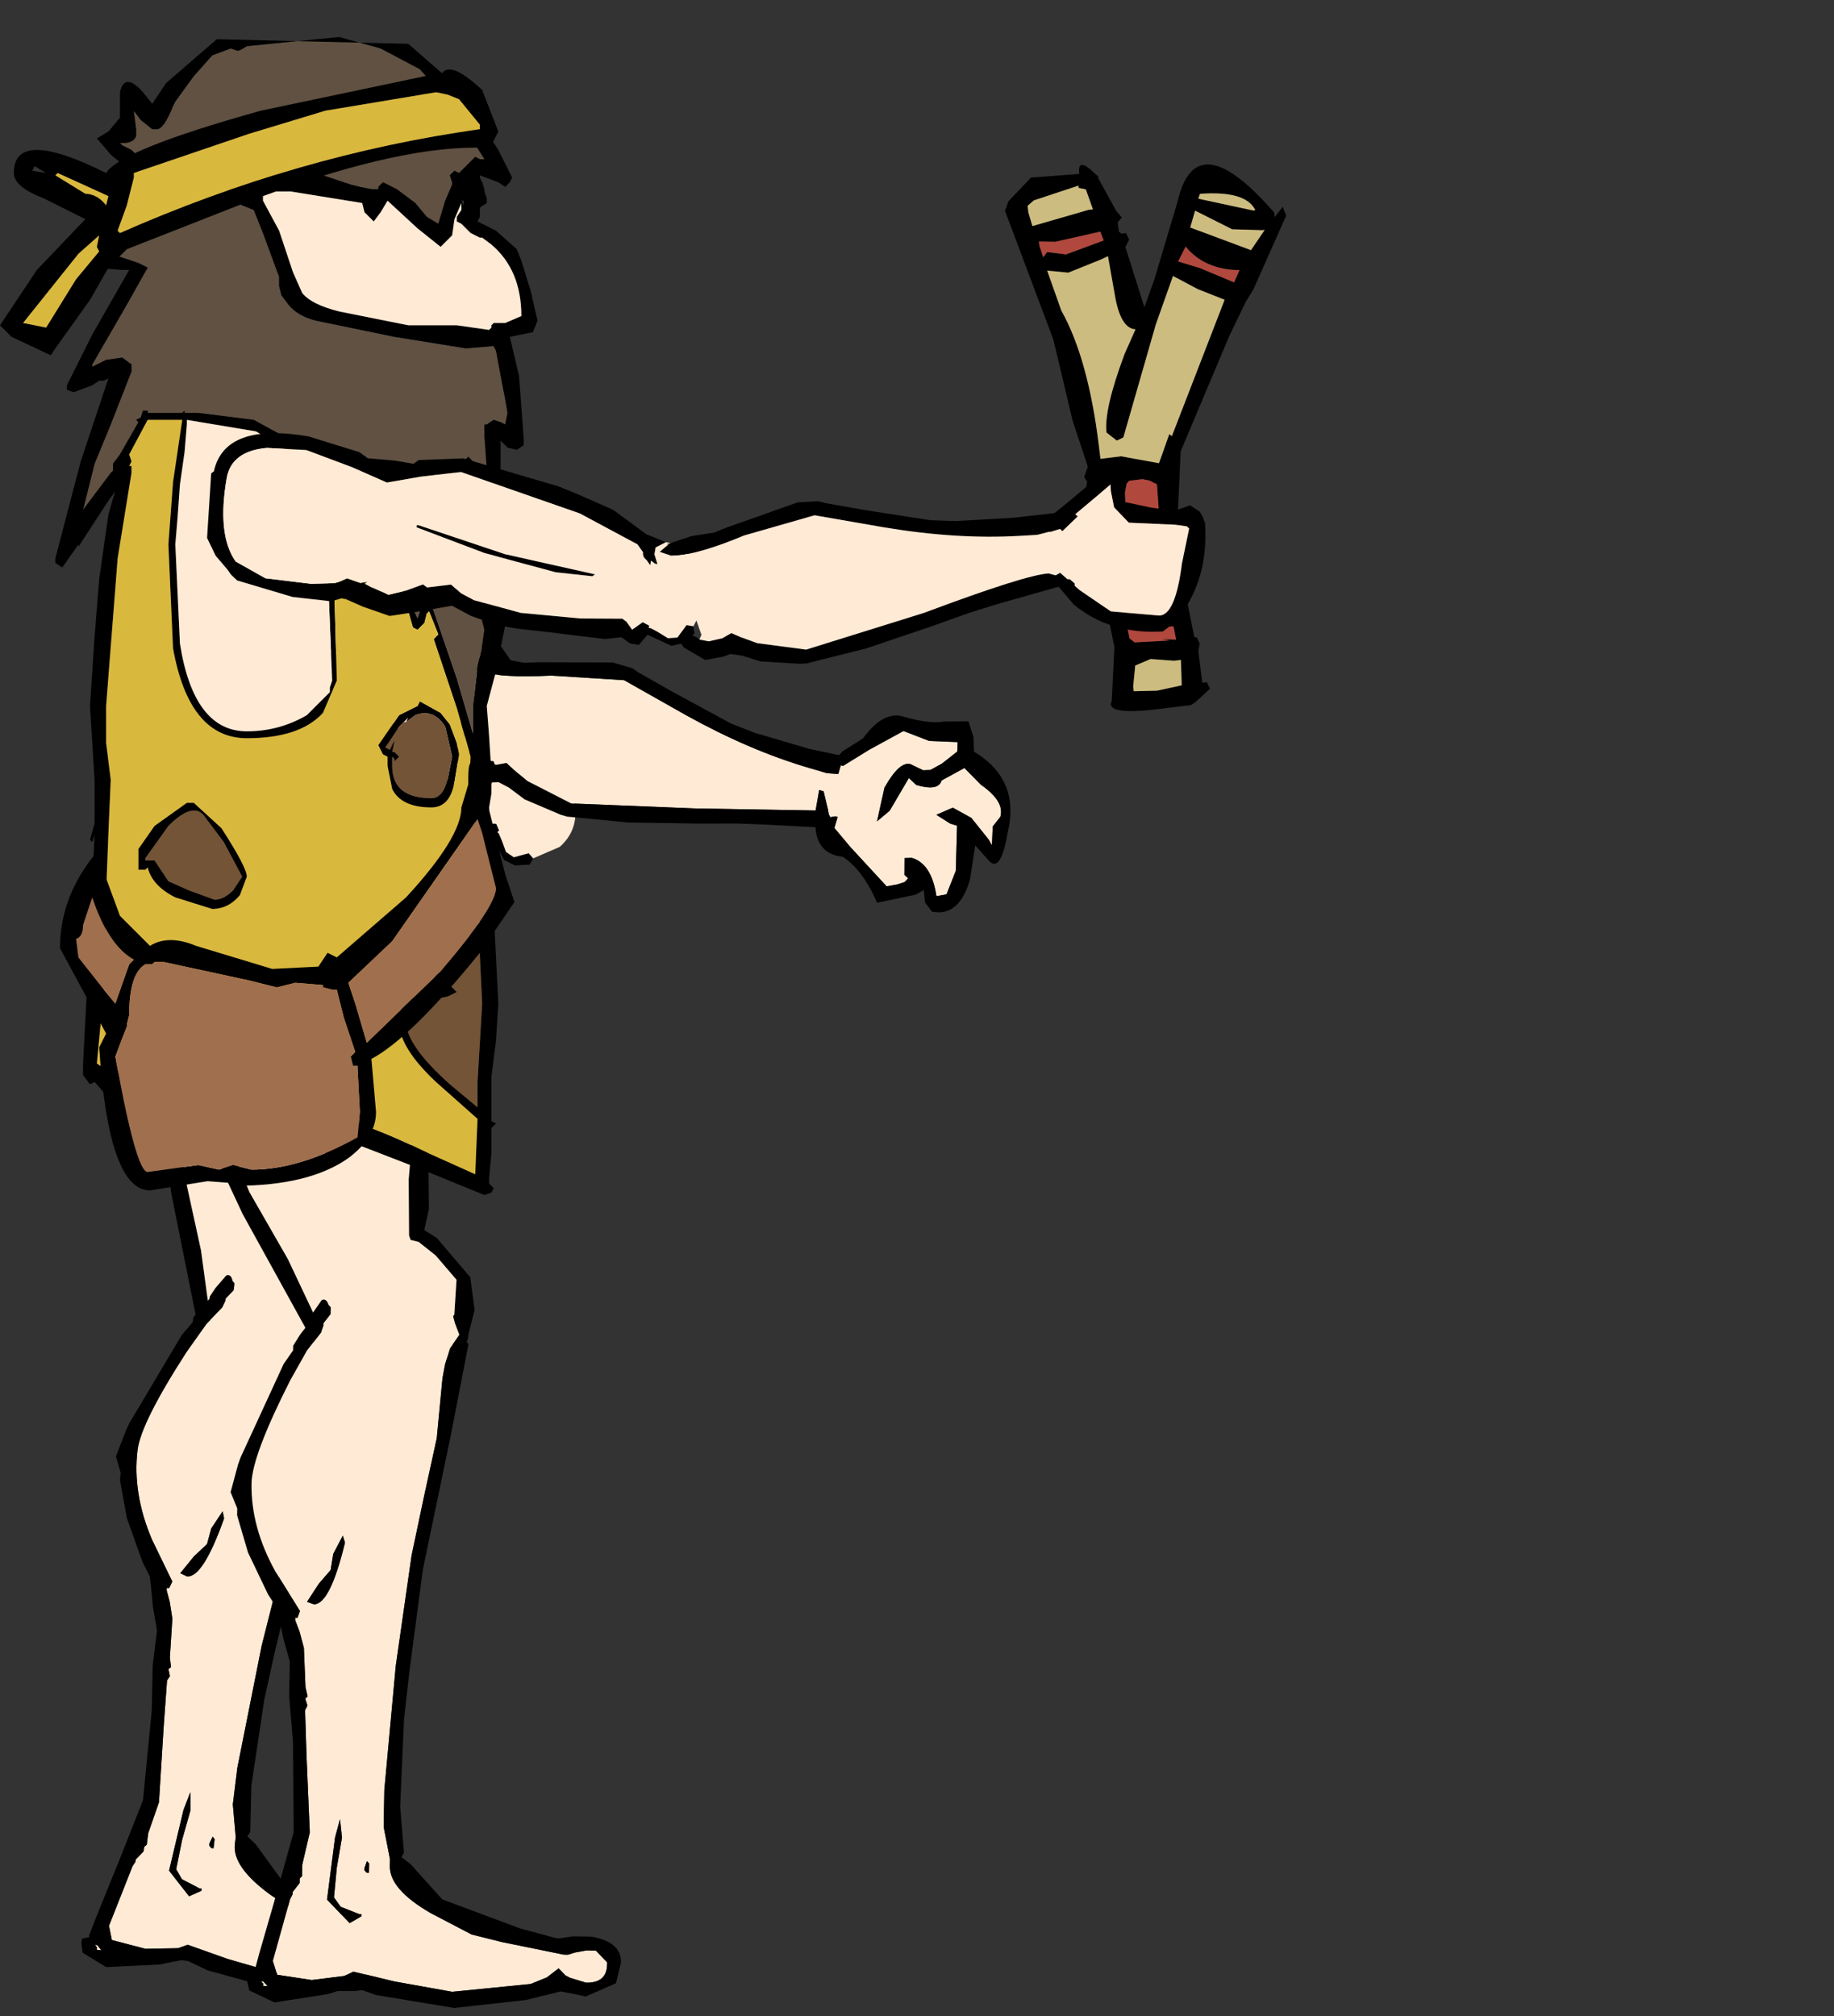 <?xml version="1.0" encoding="UTF-8" standalone="no"?>
<svg xmlns:xlink="http://www.w3.org/1999/xlink" height="43.7px" width="39.75px" xmlns="http://www.w3.org/2000/svg">
  <rect width="100%" height="100%" fill="#333333" stroke="none"/>
  <g transform="matrix(1.0, 0.0, 0.0, 1.0, 7.0, 43.1)">
    <use height="11.1" transform="matrix(0.74, -0.662, 0.662, 0.74, -3.325, -31.967)" width="3.65" xlink:href="#sprite0"/>
    <use height="12.35" transform="matrix(0.28, -0.955, 0.955, 0.28, 2.384, -26.254)" width="4.45" xlink:href="#sprite1"/>
    <use height="11.1" transform="matrix(0.998, -0.035, 0.035, 0.998, -4.007, -23.546)" width="5.7" xlink:href="#sprite2"/>
    <use height="15.8" transform="matrix(0.989, 0.122, -0.122, 0.989, -3.914, -16.183)" width="8.65" xlink:href="#sprite3"/>
    <use height="11.1" transform="matrix(0.94, -0.334, 0.334, 0.94, -4.331, -22.589)" width="5.7" xlink:href="#sprite2"/>
    <use height="15.8" transform="matrix(0.999, 0.018, -0.018, 0.999, -1.917, -15.456)" width="8.65" xlink:href="#sprite3"/>
    <use height="25.6" transform="matrix(1.0, 0.0, 0.0, 1.0, -7.0, -42.8)" width="11.65" xlink:href="#sprite4"/>
    <use height="11.95" transform="matrix(0.99, -0.122, 0.122, 0.99, 14.685, -39.321)" width="6.05" xlink:href="#sprite5"/>
    <use height="11.1" transform="matrix(0.169, -0.982, 0.982, 0.169, -2.828, -30.485)" width="3.65" xlink:href="#sprite0"/>
    <use height="11.85" transform="matrix(-0.057, -0.997, 0.997, -0.057, 7.448, -28.548)" width="3.95" xlink:href="#sprite6"/>
  </g>
  <defs>
    <g id="sprite0" transform="matrix(1.0, 0.0, 0.0, 1.0, 1.8, 1.5)">
      <use height="11.1" transform="matrix(1.0, 0.0, 0.0, 1.0, -1.8, -1.5)" width="3.65" xlink:href="#shape0"/>
    </g>
    <g id="shape0" transform="matrix(1.0, 0.0, 0.0, 1.0, 1.8, 1.5)">
      <path d="M0.8 8.5 L0.65 8.3 0.5 8.3 0.3 8.4 0.3 8.35 0.35 8.25 0.25 8.25 0.35 8.15 Q0.4 8.05 0.5 8.05 L0.65 7.9 1.1 6.55 1.55 3.85 1.3 3.0 1.05 2.3 1.25 1.5 1.45 0.45 1.35 -0.4 Q1.15 -1.15 0.55 -1.15 -0.7 -1.15 -1.2 -0.65 L-1.45 0.05 -1.4 1.05 -1.3 1.55 -1.25 1.65 -1.15 1.8 -1.2 2.1 -1.15 2.25 -1.2 2.2 -1.25 2.35 -1.35 2.75 -1.2 3.1 -1.0 3.45 -1.05 3.55 -0.9 4.05 -1.05 4.3 -1.15 4.6 -1.25 5.65 -1.15 6.95 -1.0 7.85 -1.05 7.95 -1.2 8.1 -1.0 8.3 -1.05 8.45 -1.1 8.45 -1.1 8.5 -1.15 8.65 -1.25 8.9 -1.2 9.1 -1.0 9.2 -0.9 9.25 -0.9 9.4 -1.05 9.45 -1.3 9.25 -1.4 9.0 -1.25 8.45 -1.5 8.3 -1.5 8.1 -1.4 7.9 -1.5 7.55 -1.55 6.55 -1.55 6.5 -1.6 5.65 -1.6 5.2 -1.5 4.6 -1.35 4.15 -1.6 3.45 -1.8 2.85 -1.7 2.25 -1.6 1.85 -1.6 1.75 -1.7 1.55 -1.75 0.7 -1.6 -0.55 -1.5 -0.7 -1.4 -0.8 -1.15 -1.1 -0.8 -1.35 0.6 -1.5 0.65 -1.45 Q1.75 -1.4 1.75 0.45 L1.6 1.6 1.5 1.8 1.55 2.4 1.55 2.8 1.65 2.9 1.85 3.85 1.6 6.0 1.5 6.45 1.3 7.25 0.9 8.05 0.8 8.5 M0.2 3.1 L0.25 3.1 0.25 3.15 -0.05 5.1 -0.1 6.1 -0.15 7.1 -0.2 7.05 -0.25 6.25 -0.1 4.65 0.2 3.1" fill="#000000" fill-rule="evenodd" stroke="none"/>
      <path d="M-0.9 9.4 L-0.9 9.25 -1.0 9.2 -1.2 9.1 -1.25 8.9 -1.15 8.65 -1.1 8.5 -1.1 8.45 -1.05 8.45 -1.0 8.3 -1.2 8.1 -1.05 7.95 -1.0 7.85 -1.15 6.95 -1.25 5.65 -1.15 4.6 -1.05 4.3 -0.9 4.05 -1.05 3.55 -1.0 3.45 -1.2 3.1 -1.35 2.75 -1.25 2.35 -1.2 2.2 -1.15 2.25 -1.2 2.1 -1.15 1.8 -1.25 1.65 -1.3 1.55 -1.4 1.05 -1.45 0.05 -1.2 -0.65 Q-0.7 -1.15 0.55 -1.15 1.15 -1.15 1.35 -0.4 L1.45 0.45 1.25 1.5 1.05 2.3 1.3 3.0 1.55 3.85 1.1 6.55 0.65 7.9 0.5 8.05 Q0.4 8.05 0.35 8.15 L0.25 8.25 0.35 8.25 0.3 8.35 0.3 8.4 0.5 8.3 0.65 8.3 0.8 8.5 0.8 8.6 0.75 8.6 0.7 8.85 Q0.4 9.6 -0.3 9.6 L-0.9 9.4 M0.2 3.1 L-0.1 4.65 -0.25 6.25 -0.2 7.05 -0.15 7.1 -0.1 6.1 -0.05 5.1 0.25 3.15 0.25 3.1 0.2 3.1" fill="#ffead5" fill-rule="evenodd" stroke="none"/>
    </g>
    <g id="sprite1" transform="matrix(1.0, 0.0, 0.0, 1.0, 1.65, 1.0)">
      <use height="12.35" transform="matrix(1.0, 0.0, 0.0, 1.0, -1.65, -1.0)" width="4.45" xlink:href="#shape1"/>
    </g>
    <g id="shape1" transform="matrix(1.0, 0.0, 0.0, 1.0, 1.65, 1.0)">
      <path d="M0.85 -0.75 L0.85 -0.65 Q0.85 -0.15 1.2 0.85 L1.55 2.4 1.2 3.9 Q0.85 5.45 0.85 6.8 L0.85 7.2 0.9 7.45 1.1 7.45 1.1 7.5 1.6 7.95 2.2 8.55 2.15 9.15 2.3 9.75 2.1 9.8 1.75 9.55 1.55 9.35 1.5 9.2 1.55 8.9 Q1.55 8.65 0.9 8.5 L0.15 8.55 0.45 8.75 1.25 8.95 1.15 9.15 Q1.15 9.65 1.4 9.65 L1.8 10.05 1.55 10.5 Q1.35 11.1 1.0 11.1 L0.75 11.0 0.35 11.1 0.45 11.0 0.8 10.5 0.9 10.05 0.65 9.75 0.55 10.1 0.55 10.25 -0.4 10.5 -0.95 10.45 -1.05 10.25 Q-0.4 9.95 -0.4 9.5 L-0.45 9.35 -0.8 9.45 -0.85 9.55 -0.95 9.5 -1.05 9.35 -1.15 9.15 -0.55 8.15 -0.25 7.7 0.0 7.7 0.0 7.65 -0.05 7.55 0.0 7.5 0.1 7.45 0.45 7.25 0.45 7.15 0.0 7.2 -0.7 4.65 -1.35 2.05 -1.15 1.0 -1.0 0.65 -0.95 0.55 -0.9 0.45 -1.0 0.25 -1.05 -0.05 -1.0 -0.25 -0.9 -0.2 0.15 -0.5 0.7 -0.7 0.85 -0.75" fill="#ffead5" fill-rule="evenodd" stroke="none"/>
      <path d="M0.85 -0.75 L0.95 -1.0 1.1 -0.8 1.1 -0.85 1.25 -0.3 1.3 0.2 1.4 0.5 1.85 2.05 1.85 2.5 1.8 2.65 1.6 3.5 1.3 4.9 1.25 5.45 1.25 6.7 1.3 7.35 1.4 7.4 1.8 7.75 Q2.5 8.0 2.5 8.45 2.5 9.05 2.65 9.35 L2.8 9.85 2.5 10.05 2.2 10.15 Q1.9 11.3 0.7 11.35 -0.15 11.45 0.0 11.15 L0.25 10.75 -0.5 10.85 Q-1.35 10.85 -1.4 10.25 L-1.25 10.05 -1.0 9.95 -1.15 9.8 -1.55 9.05 Q-0.95 8.55 -0.8 8.05 -0.9 7.5 -0.35 7.3 L-0.6 6.25 -0.75 5.65 -1.0 4.8 -1.4 3.35 -1.6 2.3 -1.65 2.05 -1.65 1.9 -1.55 1.05 -1.4 0.65 -1.35 0.4 -1.4 0.25 -1.45 -0.15 -1.15 -0.6 Q-0.85 -0.8 -0.85 -0.5 L-0.95 -0.3 -1.0 -0.25 -1.05 -0.05 -1.0 0.25 -0.9 0.45 -0.95 0.55 -1.0 0.65 -1.15 1.0 -1.35 2.05 -0.7 4.65 0.0 7.2 0.45 7.15 0.45 7.25 0.1 7.45 0.0 7.5 -0.05 7.55 0.0 7.65 0.0 7.7 -0.25 7.7 -0.55 8.15 -1.15 9.15 -1.05 9.35 -0.95 9.5 -0.85 9.55 -0.8 9.45 -0.45 9.35 -0.4 9.5 Q-0.4 9.95 -1.05 10.25 L-0.95 10.45 -0.4 10.5 0.55 10.25 0.55 10.1 0.65 9.75 0.9 10.05 0.8 10.5 0.45 11.0 0.35 11.1 0.75 11.0 1.0 11.1 Q1.35 11.1 1.55 10.5 L1.8 10.05 1.4 9.65 Q1.15 9.65 1.15 9.15 L1.25 8.95 0.45 8.75 0.15 8.55 0.9 8.5 Q1.55 8.65 1.55 8.9 L1.5 9.2 1.55 9.35 1.75 9.55 2.1 9.8 2.3 9.75 2.15 9.15 2.2 8.55 1.6 7.95 1.1 7.5 1.1 7.45 0.9 7.45 0.85 7.2 0.85 6.8 Q0.85 5.45 1.2 3.9 L1.55 2.4 1.2 0.85 Q0.85 -0.15 0.85 -0.65 L0.85 -0.75" fill="#000000" fill-rule="evenodd" stroke="none"/>
    </g>
    <g id="sprite2" transform="matrix(1.0, 0.0, 0.0, 1.0, 2.85, 1.8)">
      <use height="11.1" transform="matrix(1.0, 0.0, 0.0, 1.0, -2.85, -1.8)" width="5.7" xlink:href="#shape2"/>
    </g>
    <g id="shape2" transform="matrix(1.0, 0.0, 0.0, 1.0, 2.85, 1.8)">
      <path d="M0.85 -1.55 L-0.05 -1.65 0.85 -1.5 0.95 -1.5 0.85 -1.55 M-1.6 8.3 L-1.65 8.35 -1.75 8.25 -1.75 8.15 -1.85 7.95 -1.8 7.9 -2.35 4.55 -2.6 1.95 -2.75 1.25 -2.75 0.5 -2.8 -0.75 -2.8 -0.9 -2.8 -0.95 -2.85 -1.05 -2.5 -1.25 -1.9 -1.4 -1.4 -1.5 -0.1 -1.65 0.9 -1.8 0.95 -1.75 1.1 -1.55 1.6 -1.35 2.0 -1.1 2.45 -0.7 2.4 -0.65 2.4 -0.6 2.4 -0.5 2.45 -0.35 2.5 -0.2 2.55 -0.15 2.7 0.05 2.7 -0.15 2.8 -0.15 2.85 0.05 2.4 2.65 2.3 2.95 2.05 4.2 1.5 5.8 1.25 6.2 1.45 6.45 1.85 7.5 1.7 8.2 1.4 8.65 1.35 8.75 1.25 8.85 1.2 8.8 1.15 8.75 1.0 8.75 0.85 8.65 0.8 8.55 1.1 8.25 1.15 8.2 1.25 8.15 1.4 7.8 1.55 7.45 1.3 6.8 1.05 6.4 0.9 6.3 0.9 6.2 1.3 5.05 1.55 4.5 1.8 3.85 2.0 2.7 2.15 2.1 2.35 1.75 2.45 1.75 2.65 0.35 2.4 -0.1 2.2 -0.55 2.0 -0.85 1.7 -1.1 1.4 -1.25 1.25 -1.35 1.15 -1.4 1.0 -1.45 -0.2 -1.5 -1.2 -1.3 -1.85 -1.1 -2.1 -1.0 -2.4 -0.85 -2.45 -0.9 -2.55 -0.9 -2.65 -0.8 -2.6 -0.7 -2.65 -0.6 -2.7 -0.5 -2.55 0.85 -2.5 0.85 Q-2.35 0.85 -2.35 1.35 L-2.2 2.25 -2.1 3.2 -2.05 4.15 -1.75 5.8 -1.55 7.8 -1.6 7.95 -1.65 7.95 -1.6 8.3" fill="#000000" fill-rule="evenodd" stroke="none"/>
      <path d="M1.2 8.8 L1.1 8.85 0.15 9.25 Q-0.75 9.4 -1.3 8.8 L-1.6 8.4 -1.6 8.3 -1.65 7.95 -1.6 7.95 -1.55 7.8 -1.75 5.8 -2.05 4.15 -2.1 3.2 -2.2 2.25 -2.35 1.35 Q-2.35 0.85 -2.5 0.85 L-2.55 0.85 -2.7 -0.5 -2.65 -0.6 -2.6 -0.7 -2.65 -0.8 -2.55 -0.9 -2.45 -0.9 -2.4 -0.85 -2.1 -1.0 -1.85 -1.1 -1.2 -1.3 -0.2 -1.5 1.0 -1.45 1.15 -1.4 1.25 -1.35 1.4 -1.25 1.7 -1.1 2.0 -0.85 2.2 -0.55 2.4 -0.1 2.65 0.35 2.45 1.75 2.35 1.75 2.15 2.1 2.0 2.7 1.8 3.85 1.55 4.5 1.3 5.05 0.9 6.2 0.9 6.3 1.05 6.4 1.3 6.8 1.55 7.45 1.4 7.8 1.25 8.15 1.15 8.2 1.1 8.25 0.8 8.55 0.85 8.65 1.0 8.75 1.15 8.75 1.2 8.8" fill="#ffead5" fill-rule="evenodd" stroke="none"/>
    </g>
    <g id="sprite3" transform="matrix(1.0, 0.0, 0.0, 1.0, 3.3, 1.65)">
      <use height="15.8" transform="matrix(1.0, 0.0, 0.0, 1.0, -3.3, -1.65)" width="8.65" xlink:href="#shape3"/>
    </g>
    <g id="shape3" transform="matrix(1.0, 0.0, 0.0, 1.0, 3.3, 1.65)">
      <path d="M-1.2 -1.0 L-1.05 -1.05 -0.6 -1.3 -0.05 -1.55 0.45 -1.65 1.4 -1.05 1.5 -0.7 1.6 -0.45 1.4 -0.15 1.3 0.2 1.25 0.5 1.15 1.8 0.9 3.05 0.65 4.35 0.35 6.75 0.15 9.45 0.15 10.25 0.3 10.95 0.3 11.1 Q0.3 11.6 1.2 12.1 L2.1 12.55 2.75 12.7 4.1 12.95 4.2 12.95 4.35 12.9 4.6 12.85 4.8 12.85 4.85 12.9 5.05 13.1 5.05 13.15 Q5.05 13.55 4.6 13.55 L4.25 13.45 4.15 13.4 4.0 13.25 3.75 13.45 3.4 13.6 1.7 13.8 0.45 13.6 -0.45 13.4 -0.65 13.5 -1.35 13.6 -2.1 13.5 -2.2 13.2 -1.85 11.85 -1.8 11.75 -1.8 11.7 -1.65 11.5 -1.65 11.4 -1.6 11.35 -1.6 11.1 -1.45 10.4 -1.55 8.75 -1.6 7.75 -1.55 7.65 -1.6 7.5 -1.55 7.45 -1.6 7.25 -1.65 6.4 -1.75 6.05 -1.85 5.8 -1.85 5.75 -1.8 5.75 -1.75 5.6 -2.3 4.75 Q-2.85 3.8 -2.85 2.85 -2.85 2.25 -2.05 0.6 L-1.7 -0.05 -1.4 -0.45 -1.35 -0.6 -1.35 -0.65 -1.2 -0.85 -1.2 -0.9 -1.2 -1.0 M-2.4 13.65 L-2.3 13.75 -2.4 13.75 -2.4 13.7 -2.45 13.65 -2.4 13.65 M-0.15 11.15 L-0.15 11.05 -0.2 11.0 -0.25 11.15 -0.25 11.2 -0.2 11.25 -0.15 11.25 -0.15 11.15 M-0.8 10.1 L-0.9 10.5 -0.95 10.95 -1.05 11.85 -0.55 12.35 -0.3 12.2 -0.3 12.15 -0.35 12.15 -0.75 12.0 -0.9 11.8 -0.85 11.15 -0.75 10.5 -0.8 10.1 M-0.8 4.1 L-0.85 3.95 -1.05 4.35 -1.1 4.7 -1.35 5.0 -1.6 5.4 -1.45 5.45 Q-1.1 5.45 -0.8 4.1" fill="#ffead5" fill-rule="evenodd" stroke="none"/>
      <path d="M1.6 -0.45 L1.6 -0.5 1.8 -0.25 1.45 1.75 0.9 4.65 0.65 6.85 0.55 7.9 0.5 9.8 0.6 10.8 0.55 10.9 0.75 11.05 1.45 11.8 3.15 12.4 3.95 12.6 4.0 12.6 4.3 12.55 4.45 12.55 4.7 12.55 Q5.35 12.65 5.35 13.1 L5.25 13.55 4.6 13.85 4.35 13.8 4.05 13.75 3.3 13.95 1.75 14.15 0.05 13.9 -0.4 13.75 -0.55 13.75 -1.0 13.9 -2.15 14.1 -2.7 13.85 -2.75 13.65 -2.75 13.55 -2.6 13.5 -2.6 13.45 -2.5 13.05 -2.15 11.75 -1.8 10.4 -1.85 8.45 -1.95 7.45 -1.95 7.4 -1.95 6.7 -2.1 6.2 -2.2 5.75 -2.25 5.55 -2.45 5.25 -2.9 4.35 -3.15 3.55 -3.15 3.4 -3.3 3.05 -3.15 2.45 -3.1 2.3 -2.2 0.25 -2.0 -0.05 -2.0 -0.15 -1.85 -0.4 -1.7 -0.6 -1.7 -0.65 -1.6 -0.85 -1.4 -1.15 Q-1.3 -1.2 -1.25 -1.05 L-1.2 -1.0 -1.2 -0.9 -1.2 -0.85 -1.35 -0.65 -1.35 -0.6 -1.4 -0.45 -1.7 -0.05 -2.05 0.6 Q-2.85 2.25 -2.85 2.85 -2.85 3.8 -2.3 4.75 L-1.75 5.6 -1.8 5.75 -1.85 5.75 -1.85 5.8 -1.75 6.05 -1.65 6.4 -1.6 7.25 -1.55 7.45 -1.6 7.5 -1.55 7.65 -1.6 7.75 -1.55 8.75 -1.45 10.4 -1.6 11.1 -1.6 11.35 -1.65 11.4 -1.65 11.5 -1.8 11.7 -1.8 11.75 -1.85 11.85 -2.2 13.2 -2.1 13.5 -1.35 13.6 -0.65 13.5 -0.45 13.4 0.45 13.6 1.7 13.8 3.4 13.6 3.75 13.45 4.0 13.25 4.15 13.4 4.25 13.45 4.6 13.55 Q5.05 13.55 5.05 13.15 L5.05 13.1 4.85 12.9 4.8 12.85 4.6 12.85 4.35 12.9 4.2 12.95 4.1 12.95 2.75 12.7 2.1 12.55 1.2 12.1 Q0.3 11.6 0.3 11.1 L0.3 10.95 0.15 10.25 0.15 9.45 0.35 6.75 0.65 4.35 0.9 3.05 1.15 1.8 1.25 0.5 1.3 0.2 1.4 -0.15 1.6 -0.45 M-0.8 4.1 Q-1.1 5.45 -1.45 5.45 L-1.6 5.4 -1.35 5.0 -1.1 4.7 -1.05 4.35 -0.85 3.95 -0.8 4.1 M-0.8 10.1 L-0.75 10.5 -0.85 11.15 -0.9 11.8 -0.75 12.0 -0.35 12.15 -0.3 12.15 -0.3 12.2 -0.55 12.35 -1.05 11.85 -0.95 10.95 -0.9 10.5 -0.8 10.1 M-0.15 11.15 L-0.15 11.25 -0.2 11.25 -0.25 11.2 -0.25 11.15 -0.2 11.0 -0.15 11.05 -0.15 11.15 M-2.4 13.65 L-2.45 13.65 -2.4 13.7 -2.4 13.75 -2.3 13.75 -2.4 13.65" fill="#000000" fill-rule="evenodd" stroke="none"/>
    </g>
    <g id="sprite4" transform="matrix(1.0, 0.0, 0.0, 1.0, 6.4, 12.8)">
      <use height="25.6" transform="matrix(1.0, 0.0, 0.0, 1.0, -6.4, -12.8)" width="11.65" xlink:href="#shape4"/>
    </g>
    <g id="shape4" transform="matrix(1.0, 0.0, 0.0, 1.0, 6.4, 12.8)">
      <path d="M3.1 -11.15 L3.25 -11.0 4.1 -9.65 4.0 -9.65 3.9 -9.7 3.55 -9.35 3.45 -9.4 3.4 -9.35 3.35 -9.3 3.4 -9.15 3.4 -9.1 3.25 -8.75 3.1 -8.25 2.85 -8.4 2.6 -8.7 2.2 -9.0 1.9 -9.15 1.8 -9.05 1.8 -9.0 1.65 -9.0 1.4 -9.05 1.2 -9.1 0.6 -9.3 -0.35 -9.3 Q-1.45 -9.4 -1.5 -8.95 L-1.6 -8.85 -1.6 -8.8 -1.55 -8.8 -1.4 -8.75 -1.35 -8.75 -1.15 -8.65 -0.9 -8.55 -0.7 -8.05 -0.35 -7.1 -0.35 -6.9 -0.3 -6.7 -0.15 -6.5 Q0.05 -6.25 0.45 -6.15 L2.15 -5.8 3.7 -5.55 4.3 -5.6 4.35 -5.5 4.5 -4.7 4.55 -4.45 4.6 -4.15 4.55 -3.9 4.45 -3.95 4.3 -4.0 4.15 -3.9 4.1 -3.9 4.1 -3.8 4.1 -3.65 4.15 -2.95 Q4.05 -2.95 4.05 -3.0 L3.95 -3.0 3.9 -3.0 3.85 -3.1 3.75 -3.2 3.7 -3.15 3.65 -3.1 3.55 -3.15 3.4 -3.1 3.35 -3.0 3.95 -2.25 4.15 -1.95 4.6 -1.05 4.45 -1.1 4.3 -0.9 4.4 -0.65 4.5 -0.35 4.4 -0.4 4.3 -0.45 4.15 -0.3 4.2 -0.05 4.0 0.0 4.0 0.15 4.05 0.35 4.1 0.55 4.05 0.9 3.95 1.35 3.9 1.8 3.85 2.2 3.85 2.8 3.5 1.6 2.85 -0.3 2.65 0.3 Q2.2 -0.65 2.1 -1.4 L1.95 -1.45 1.95 -1.4 1.9 -1.35 2.0 -0.9 2.0 -0.65 1.85 -0.25 1.45 -1.4 1.0 -2.1 Q0.65 -3.1 0.1 -3.45 L-0.9 -4.0 -2.1 -4.15 -2.4 -4.15 -2.4 -4.2 -2.45 -4.15 -3.2 -4.15 -3.2 -4.2 -3.3 -4.2 -3.35 -4.05 -3.45 -4.0 -3.4 -3.95 -3.8 -3.25 -3.95 -3.05 -3.95 -2.9 -4.0 -2.85 -4.15 -2.65 -4.6 -2.05 -4.35 -3.05 -4.0 -3.9 -3.55 -5.05 -3.55 -5.2 -3.75 -5.35 -4.1 -5.3 -4.4 -5.15 -4.4 -5.2 -3.65 -6.5 -3.2 -7.3 -3.4 -7.4 -4.15 -7.65 -4.0 -7.95 -3.9 -8.3 -3.9 -8.5 Q-3.75 -8.6 -3.55 -9.05 L-3.35 -9.55 -3.45 -9.75 -3.55 -9.85 -3.75 -9.95 -3.8 -10.0 -3.75 -10.0 Q-3.5 -10.0 -3.45 -10.15 L-3.45 -10.2 -3.45 -10.3 -3.5 -10.7 -3.35 -10.5 -3.1 -10.3 -3.0 -10.3 Q-2.85 -10.3 -2.65 -10.8 L-2.6 -10.9 -2.2 -11.45 -1.8 -11.9 -1.4 -12.05 -1.25 -12.0 Q-1.2 -12.0 -1.05 -12.1 L0.95 -12.3 1.85 -12.05 2.7 -11.6 3.1 -11.15" fill="#605142" fill-rule="evenodd" stroke="none"/>
      <path d="M3.1 -11.15 L2.7 -11.6 1.85 -12.05 0.95 -12.3 -1.05 -12.1 Q-1.2 -12.0 -1.25 -12.0 L-1.4 -12.05 -1.8 -11.9 -2.2 -11.45 -2.6 -10.9 -2.65 -10.8 Q-2.85 -10.3 -3.0 -10.3 L-3.1 -10.3 -3.35 -10.5 -3.5 -10.7 -3.45 -10.3 -3.45 -10.2 -3.45 -10.15 Q-3.5 -10.0 -3.75 -10.0 L-3.8 -10.0 -3.75 -9.95 -3.55 -9.85 -3.45 -9.75 -3.35 -9.55 -3.55 -9.05 Q-3.75 -8.6 -3.9 -8.5 L-3.9 -8.3 -4.0 -7.95 -4.15 -7.65 -3.4 -7.4 -3.2 -7.3 -3.65 -6.5 -4.4 -5.2 -4.4 -5.15 -4.1 -5.3 -3.75 -5.35 -3.55 -5.2 -3.55 -5.05 -4.0 -3.9 -4.35 -3.05 -4.6 -2.05 -4.15 -2.65 -4.0 -2.85 -3.95 -2.9 -3.95 -3.05 -3.8 -3.25 -3.4 -3.95 -3.45 -4.0 -3.35 -4.05 -3.3 -4.2 -3.2 -4.2 -3.2 -4.15 -2.45 -4.15 -2.4 -4.2 -2.4 -4.15 -2.1 -4.15 -0.9 -4.0 0.1 -3.45 Q0.65 -3.1 1.0 -2.1 L1.45 -1.4 1.85 -0.25 2.0 -0.65 2.0 -0.9 1.9 -1.35 1.95 -1.4 1.95 -1.45 2.1 -1.4 Q2.2 -0.65 2.65 0.3 L2.85 -0.3 3.5 1.6 3.85 2.8 3.85 2.2 3.9 1.8 3.95 1.35 4.05 0.9 4.1 0.55 4.05 0.35 4.0 0.15 4.0 0.0 4.2 -0.05 4.15 -0.3 4.3 -0.45 4.4 -0.4 4.5 -0.35 4.4 -0.65 4.3 -0.9 4.45 -1.1 4.6 -1.05 4.15 -1.95 3.95 -2.25 3.35 -3.0 3.4 -3.1 3.55 -3.15 3.65 -3.1 3.7 -3.15 3.75 -3.2 3.85 -3.1 3.9 -3.0 3.95 -3.0 4.05 -3.0 Q4.05 -2.95 4.15 -2.95 L4.1 -3.65 4.1 -3.8 4.1 -3.9 4.15 -3.9 4.3 -4.0 4.45 -3.95 4.55 -3.9 4.6 -4.15 4.55 -4.45 4.5 -4.7 4.35 -5.5 4.3 -5.6 3.7 -5.55 2.15 -5.8 0.45 -6.15 Q0.05 -6.25 -0.15 -6.5 L-0.3 -6.7 -0.35 -6.9 -0.35 -7.1 -0.7 -8.05 -0.9 -8.55 -1.15 -8.65 -1.35 -8.75 -1.4 -8.75 -1.55 -8.8 -1.6 -8.8 -1.6 -8.85 -1.5 -8.95 Q-1.45 -9.4 -0.35 -9.3 L0.6 -9.3 1.2 -9.1 1.4 -9.05 1.65 -9.0 1.8 -9.0 1.8 -9.05 1.9 -9.15 2.2 -9.0 2.6 -8.7 2.85 -8.4 3.1 -8.25 3.25 -8.75 3.4 -9.1 3.4 -9.15 3.35 -9.3 3.4 -9.35 3.45 -9.4 3.55 -9.35 3.9 -9.7 4.0 -9.65 4.1 -9.65 3.25 -11.0 3.1 -11.15 M4.4 -9.85 L4.7 -9.25 4.65 -9.15 4.55 -9.05 4.4 -9.15 4.0 -9.3 4.0 -9.25 4.05 -9.15 4.1 -9.0 4.1 -8.95 4.15 -8.8 4.15 -8.7 4.0 -8.6 4.0 -8.4 3.95 -8.3 4.35 -8.1 4.8 -7.7 4.9 -7.45 5.1 -6.8 5.25 -6.15 5.15 -5.9 4.65 -5.8 4.85 -4.95 4.95 -3.6 4.95 -3.45 4.8 -3.35 4.6 -3.4 4.45 -3.55 4.45 -2.95 4.25 -2.4 4.8 -1.55 5.2 -0.5 5.05 -0.3 4.9 -0.35 4.8 -0.45 4.85 -0.1 4.6 0.2 4.4 1.2 4.35 1.45 4.15 2.2 4.2 2.85 4.25 3.65 4.25 4.1 4.2 4.4 4.2 4.45 4.3 6.65 4.4 8.65 4.35 9.45 4.25 10.25 4.25 10.5 4.25 11.2 4.35 11.25 4.3 11.3 4.25 11.35 4.25 11.8 4.25 11.9 4.2 12.45 4.2 12.55 4.3 12.65 4.25 12.75 4.1 12.8 2.75 12.25 1.2 11.65 1.2 11.85 1.05 12.0 -1.05 11.4 -2.25 10.9 -2.55 10.95 -2.75 10.9 -2.8 10.85 -2.85 10.9 -3.0 10.95 -3.2 10.9 -3.35 10.85 -3.6 10.75 -3.75 10.65 -3.85 10.75 -3.95 10.8 -4.35 10.35 -4.45 10.4 -4.6 10.2 -4.6 9.95 -4.45 7.1 -4.45 7.0 -4.35 5.0 -4.4 5.15 -4.45 5.1 -4.35 4.75 -4.35 4.7 -4.35 4.55 -4.35 4.5 -4.35 3.8 -4.4 3.0 -4.45 2.2 -4.35 0.7 -4.25 -0.55 -4.15 -1.25 -4.05 -1.95 -3.95 -2.3 -3.9 -2.45 -4.05 -2.25 -4.7 -1.25 -4.7 -1.3 -5.05 -0.8 -5.2 -0.9 -5.2 -1.0 -4.65 -3.1 -4.05 -4.9 -4.15 -4.85 -4.25 -4.85 -4.4 -4.75 -4.8 -4.6 -4.95 -4.65 -4.95 -4.75 -4.4 -5.85 -3.6 -7.25 -3.75 -7.25 -4.4 -7.3 -4.45 -7.4 -4.5 -7.55 -4.35 -7.95 -4.2 -8.3 -4.25 -8.5 -4.3 -8.7 -4.3 -8.85 -3.95 -8.9 -3.7 -9.5 -4.0 -9.75 -4.3 -10.1 -4.05 -10.25 -3.8 -10.55 -3.8 -11.1 Q-3.7 -11.55 -3.3 -11.1 L-3.1 -10.85 -2.8 -11.3 -1.7 -12.25 2.45 -12.15 3.25 -11.45 3.85 -10.7 4.4 -9.85 M1.7 -8.3 L1.5 -8.5 1.45 -8.7 -0.1 -8.95 -0.8 -8.95 -0.75 -8.9 -0.7 -8.85 -0.7 -8.75 -0.35 -8.1 -0.05 -7.2 0.15 -6.75 Q0.35 -6.5 0.95 -6.35 L2.45 -6.05 2.65 -6.05 3.5 -6.05 4.2 -5.95 4.25 -6.0 4.25 -6.05 4.3 -6.1 4.4 -6.1 4.55 -6.1 4.9 -6.25 Q4.9 -7.25 4.25 -7.8 L4.05 -7.95 4.0 -7.95 3.8 -8.05 3.65 -8.2 3.6 -8.25 3.5 -8.3 3.5 -8.4 3.6 -8.55 3.6 -8.6 3.6 -8.7 3.45 -8.35 3.4 -8.0 3.15 -7.75 2.65 -8.15 2.0 -8.75 1.85 -8.5 1.7 -8.3 M3.6 -8.75 L3.65 -8.65 3.65 -8.75 3.6 -8.75 M0.65 -2.05 L0.65 -2.25 0.45 -2.85 0.15 -3.15 -0.35 -3.45 -0.85 -3.75 -2.35 -4.0 -2.35 -3.9 -2.4 -3.3 -2.5 -2.6 -2.55 -1.9 -2.6 -1.3 -2.5 0.85 Q-2.2 2.75 -1.05 2.75 -0.35 2.75 0.25 2.4 L0.75 1.9 0.75 1.8 0.8 1.65 0.65 -2.05 M1.05 -1.75 L1.05 -1.45 1.05 -1.35 1.0 -1.35 0.8 -1.85 0.85 -0.15 0.9 1.65 0.6 2.35 Q0.1 2.9 -1.05 2.9 -2.3 2.9 -2.65 0.95 L-2.75 -1.3 -2.65 -2.65 -2.45 -4.0 -3.2 -4.0 -3.6 -3.25 -3.55 -3.1 -3.6 -3.0 -3.55 -3.0 -3.55 -2.85 -3.85 -1.0 -4.1 2.2 -4.1 3.0 -4.0 3.8 -4.05 4.95 -4.1 6.25 -4.15 8.35 -4.3 9.95 -4.15 10.05 -3.9 10.15 -3.85 10.15 Q-3.7 10.15 -3.6 10.3 L-3.55 10.35 -3.35 10.4 -3.25 10.35 -3.05 10.45 -2.95 10.55 -2.9 10.5 -2.8 10.45 -2.6 10.55 -2.4 10.6 Q-2.35 10.45 -2.05 10.6 L-1.35 11.0 -0.35 11.25 0.85 11.55 0.85 11.35 1.05 11.2 Q1.45 11.2 2.9 11.9 L3.9 12.35 3.95 11.15 3.05 10.35 Q2.25 9.6 2.25 9.05 L2.3 9.0 2.35 8.9 2.3 8.8 2.25 8.65 2.75 8.45 3.35 8.3 2.95 8.0 2.7 7.75 Q2.7 7.4 3.0 7.1 3.4 6.75 4.0 6.95 L3.95 6.25 3.95 5.2 3.9 4.7 3.85 4.45 3.75 4.4 3.75 4.3 3.8 3.3 3.5 2.25 3.0 0.75 3.1 0.65 3.0 0.4 2.9 0.15 2.85 0.2 2.8 0.4 2.65 0.55 2.55 0.5 2.35 -0.2 2.1 -0.85 2.05 -0.4 1.8 0.1 1.45 -1.1 1.1 -1.65 1.05 -1.75 M3.35 2.6 L3.5 3.0 3.55 3.25 3.45 3.85 Q3.35 4.4 2.95 4.4 2.3 4.4 2.1 4.0 L2.0 3.5 2.0 3.3 1.9 3.25 1.8 3.05 2.25 2.4 2.65 2.2 2.7 2.1 3.15 2.35 3.35 2.6 M2.35 2.55 L2.25 2.65 2.15 2.8 1.95 3.1 2.05 3.15 2.15 2.95 2.1 3.2 2.15 3.2 2.25 3.3 2.2 3.35 2.15 3.4 2.15 3.35 2.1 3.3 2.1 3.5 Q2.1 4.2 2.95 4.2 3.2 4.2 3.3 3.8 L3.4 3.3 3.25 2.65 Q3.0 2.25 2.6 2.4 L2.4 2.55 2.45 2.45 2.35 2.55 M4.0 7.6 L4.0 7.2 3.35 7.1 3.2 7.05 Q3.05 7.05 2.85 7.75 L3.15 8.05 3.5 8.4 3.3 8.5 3.05 8.55 2.75 8.55 Q2.55 8.55 2.4 8.7 L2.45 8.95 2.45 9.0 2.4 9.05 Q2.4 9.55 3.35 10.4 L3.95 10.9 3.95 10.35 4.05 8.65 4.0 7.6 M-3.25 5.75 L-3.4 5.75 -3.4 5.3 -3.05 4.8 -2.35 4.3 -2.2 4.3 -1.6 4.85 Q-1.05 5.7 -1.05 5.9 L-1.2 6.3 Q-1.45 6.6 -1.8 6.6 L-2.6 6.35 Q-3.1 6.1 -3.2 5.7 L-3.25 5.75 M-3.25 5.55 L-3.05 5.55 -2.75 6.0 -2.3 6.2 -1.75 6.4 Q-1.55 6.4 -1.35 6.2 L-1.15 5.9 -1.55 5.15 -2.0 4.55 Q-2.25 4.3 -2.75 4.8 L-3.25 5.5 -3.25 5.55" fill="#000000" fill-rule="evenodd" stroke="none"/>
      <path d="M1.7 -8.3 L1.85 -8.5 2.0 -8.75 2.65 -8.15 3.15 -7.75 3.4 -8.0 3.45 -8.35 3.6 -8.7 3.6 -8.6 3.6 -8.55 3.5 -8.4 3.5 -8.3 3.6 -8.25 3.65 -8.2 3.8 -8.05 4.0 -7.95 4.05 -7.95 4.25 -7.8 Q4.9 -7.25 4.9 -6.25 L4.55 -6.1 4.4 -6.1 4.3 -6.1 4.25 -6.05 4.25 -6.0 4.2 -5.95 3.5 -6.05 2.65 -6.05 2.45 -6.05 0.95 -6.35 Q0.35 -6.5 0.15 -6.75 L-0.05 -7.2 -0.35 -8.1 -0.7 -8.75 -0.7 -8.85 -0.75 -8.9 -0.8 -8.95 -0.1 -8.95 1.45 -8.7 1.5 -8.5 1.7 -8.3 M0.65 -2.05 L0.8 1.65 0.75 1.8 0.75 1.9 0.25 2.4 Q-0.35 2.75 -1.05 2.75 -2.2 2.75 -2.5 0.85 L-2.6 -1.3 -2.55 -1.9 -2.5 -2.6 -2.4 -3.3 -2.35 -3.9 -2.35 -4.0 -0.85 -3.75 -0.35 -3.45 0.15 -3.15 0.45 -2.85 0.65 -2.25 0.65 -2.05" fill="#ffead5" fill-rule="evenodd" stroke="none"/>
      <path d="M1.05 -1.75 L1.1 -1.65 1.45 -1.1 1.8 0.1 2.05 -0.4 2.1 -0.85 2.35 -0.2 2.55 0.5 2.65 0.55 2.8 0.4 2.85 0.2 2.9 0.15 3.0 0.4 3.1 0.65 3.0 0.75 3.5 2.25 3.8 3.3 3.75 4.3 3.75 4.4 3.85 4.45 3.9 4.7 3.95 5.2 3.95 6.25 4.0 6.95 Q3.4 6.75 3.0 7.1 2.7 7.4 2.7 7.75 L2.95 8.0 3.35 8.3 2.75 8.45 2.25 8.65 2.3 8.8 2.35 8.9 2.3 9.0 2.25 9.05 Q2.25 9.6 3.05 10.35 L3.95 11.15 3.9 12.35 2.9 11.9 Q1.45 11.2 1.05 11.2 L0.85 11.35 0.85 11.55 -0.35 11.25 -1.35 11.0 -2.05 10.6 Q-2.35 10.45 -2.4 10.6 L-2.6 10.55 -2.8 10.45 -2.9 10.5 -2.95 10.55 -3.05 10.45 -3.25 10.35 -3.35 10.4 -3.55 10.35 -3.6 10.3 Q-3.7 10.15 -3.85 10.15 L-3.9 10.15 -4.15 10.05 -4.3 9.95 -4.15 8.35 -4.1 6.25 -4.05 4.95 -4.0 3.8 -4.1 3.0 -4.1 2.2 -3.85 -1.0 -3.55 -2.85 -3.55 -3.0 -3.6 -3.0 -3.55 -3.1 -3.6 -3.25 -3.2 -4.0 -2.45 -4.0 -2.65 -2.65 -2.75 -1.3 -2.65 0.95 Q-2.3 2.9 -1.05 2.9 0.1 2.9 0.6 2.35 L0.9 1.65 0.85 -0.15 0.8 -1.85 1.0 -1.35 1.05 -1.35 1.05 -1.45 1.05 -1.75 M3.35 2.6 L3.15 2.35 2.7 2.1 2.65 2.2 2.25 2.4 1.8 3.05 1.9 3.25 2.0 3.3 2.0 3.5 2.1 4.0 Q2.3 4.4 2.95 4.4 3.35 4.4 3.45 3.85 L3.55 3.25 3.5 3.0 3.35 2.6 M-3.25 5.75 L-3.2 5.7 Q-3.1 6.1 -2.6 6.35 L-1.8 6.6 Q-1.45 6.6 -1.2 6.3 L-1.05 5.9 Q-1.05 5.7 -1.6 4.85 L-2.2 4.3 -2.35 4.3 -3.05 4.8 -3.4 5.3 -3.4 5.75 -3.25 5.75" fill="#d9b83e" fill-rule="evenodd" stroke="none"/>
      <path d="M2.4 2.55 L2.6 2.4 Q3.0 2.25 3.25 2.65 L3.4 3.3 3.3 3.8 Q3.2 4.2 2.95 4.2 2.1 4.2 2.1 3.5 L2.1 3.3 2.15 3.35 2.15 3.4 2.2 3.35 2.25 3.3 2.15 3.2 2.1 3.2 2.15 2.95 2.05 3.15 1.95 3.1 2.15 2.8 2.25 2.65 2.35 2.55 2.4 2.55 M4.0 7.6 L4.05 8.65 3.95 10.35 3.95 10.9 3.35 10.4 Q2.4 9.55 2.4 9.05 L2.45 9.0 2.45 8.95 2.4 8.7 Q2.55 8.55 2.75 8.55 L3.05 8.55 3.3 8.5 3.5 8.4 3.15 8.05 2.85 7.75 Q3.05 7.05 3.2 7.05 L3.35 7.1 4.0 7.2 4.0 7.6 M-3.25 5.55 L-3.25 5.5 -2.75 4.8 Q-2.25 4.3 -2.0 4.55 L-1.55 5.15 -1.15 5.9 -1.35 6.2 Q-1.55 6.4 -1.75 6.4 L-2.3 6.2 -2.75 6.0 -3.05 5.55 -3.25 5.55" fill="#735437" fill-rule="evenodd" stroke="none"/>
      <path d="M3.15 -11.45 Q3.3 -11.85 4.05 -11.15 L4.4 -10.25 4.3 -10.05 4.25 -9.95 4.05 -9.8 3.95 -9.9 3.9 -9.9 Q2.05 -9.9 -1.1 -8.7 L-3.65 -7.7 -4.05 -7.3 -4.45 -6.6 -5.2 -5.55 -5.3 -5.4 -6.15 -5.8 -6.4 -6.05 -5.6 -7.25 -4.55 -8.35 -5.45 -8.8 Q-6.1 -9.05 -6.1 -9.35 -6.1 -10.35 -4.1 -9.35 -3.8 -9.85 -0.75 -10.7 L3.05 -11.5 3.15 -11.45 M3.3 -11.05 L3.05 -11.1 0.65 -10.7 -1.0 -10.2 -3.5 -9.35 -3.5 -9.25 -3.65 -8.65 -3.85 -8.1 -3.8 -8.05 Q0.05 -9.75 4.0 -10.3 L4.0 -10.4 3.55 -10.95 3.3 -11.05 M4.3 3.4 L4.35 3.55 4.15 4.25 4.55 5.85 4.75 6.45 4.0 7.55 Q2.5 9.4 1.65 9.85 L1.75 11.0 Q1.75 11.55 1.15 12.0 0.3 12.6 -1.3 12.6 L-1.25 12.55 -1.9 12.5 -3.15 12.7 Q-4.05 12.7 -4.25 9.6 L-4.1 9.3 -5.1 7.45 Q-5.1 6.25 -4.2 5.25 L-4.15 5.8 -3.8 6.75 -3.15 7.4 Q-2.75 7.15 -2.15 7.4 L-0.5 7.9 0.5 7.85 0.7 7.55 0.9 7.65 2.4 6.35 Q3.6 5.05 3.6 4.4 L3.75 3.9 3.75 3.75 Q3.75 3.2 3.95 3.6 4.1 3.35 4.3 3.4 M4.05 4.95 L3.95 4.65 2.1 7.3 1.15 8.2 1.3 8.65 1.55 9.5 3.15 7.95 Q4.35 6.55 4.35 6.15 L4.05 4.95 M0.8 8.35 L0.6 8.3 0.6 8.25 0.0 8.2 -0.4 8.3 -1.0 8.15 -2.85 7.75 -3.05 7.75 -3.1 7.8 -3.25 7.8 Q-3.6 8.0 -3.6 8.9 L-3.65 9.1 -3.65 9.15 -3.75 9.4 -3.9 9.8 Q-3.45 12.3 -3.2 12.3 L-2.1 12.15 -1.65 12.25 -1.35 12.15 -0.95 12.25 Q0.1 12.25 1.35 11.55 L1.4 11.0 1.35 10.05 1.35 10.0 1.25 10.0 1.2 9.8 1.3 9.7 1.05 8.95 0.9 8.35 0.8 8.35 M-4.05 -8.85 L-5.15 -9.35 -5.2 -9.3 -4.55 -8.9 Q-4.3 -8.9 -4.1 -8.65 L-4.05 -8.85 M-4.25 -8.0 L-4.7 -7.6 -5.9 -6.1 -5.4 -6.0 -4.75 -7.05 -4.25 -7.65 -4.3 -7.75 -4.25 -8.0 M-5.4 -9.35 L-5.65 -9.5 -5.7 -9.4 -5.4 -9.35 M-4.6 6.95 Q-4.6 7.2 -4.75 7.25 L-4.7 7.65 -4.15 8.35 -3.9 8.65 -3.6 7.8 -3.5 7.7 Q-4.05 7.4 -4.4 6.35 L-4.6 6.95" fill="#000000" fill-rule="evenodd" stroke="none"/>
      <path d="M3.3 -11.05 L3.55 -10.95 4.0 -10.4 4.0 -10.3 Q0.05 -9.75 -3.8 -8.05 L-3.85 -8.1 -3.65 -8.65 -3.5 -9.25 -3.5 -9.35 -1.0 -10.2 0.65 -10.7 3.05 -11.1 3.3 -11.05 M-4.25 -8.0 L-4.3 -7.75 -4.25 -7.65 -4.75 -7.05 -5.4 -6.0 -5.9 -6.1 -4.7 -7.6 -4.25 -8.0 M-4.05 -8.85 L-4.1 -8.65 Q-4.3 -8.9 -4.55 -8.9 L-5.2 -9.3 -5.15 -9.35 -4.05 -8.85" fill="#d9b83e" fill-rule="evenodd" stroke="none"/>
      <path d="M0.8 8.35 L0.9 8.35 1.05 8.95 1.3 9.7 1.2 9.8 1.25 10.0 1.35 10.0 1.35 10.05 1.4 11.0 1.35 11.55 Q0.1 12.25 -0.95 12.25 L-1.35 12.15 -1.65 12.25 -2.1 12.15 -3.2 12.3 Q-3.45 12.3 -3.9 9.8 L-3.75 9.4 -3.65 9.15 -3.65 9.1 -3.6 8.9 Q-3.6 8.0 -3.25 7.8 L-3.1 7.8 -3.05 7.75 -2.85 7.75 -1.0 8.15 -0.4 8.3 0.0 8.2 0.6 8.25 0.6 8.3 0.8 8.35 M4.05 4.95 L4.35 6.15 Q4.35 6.55 3.15 7.95 L1.55 9.5 1.3 8.65 1.15 8.2 2.1 7.3 3.95 4.65 4.05 4.95 M-4.6 6.95 L-4.4 6.35 Q-4.05 7.4 -3.5 7.7 L-3.6 7.8 -3.9 8.65 -4.15 8.35 -4.7 7.65 -4.75 7.25 Q-4.6 7.2 -4.6 6.95" fill="#a06f4e" fill-rule="evenodd" stroke="none"/>
    </g>
    <g id="sprite5" transform="matrix(1.0, 0.0, 0.0, 1.0, 1.95, 8.85)">
      <use height="11.95" transform="matrix(1.0, 0.0, 0.0, 1.0, -1.95, -8.85)" width="6.05" xlink:href="#shape5"/>
    </g>
    <g id="shape5" transform="matrix(1.0, 0.0, 0.0, 1.0, 1.95, 8.85)">
      <path d="M3.45 -7.4 Q3.3 -7.85 2.3 -7.9 L2.25 -7.8 3.4 -7.4 3.45 -7.4 M0.15 -8.55 L0.15 -8.5 0.45 -7.75 0.55 -7.6 0.45 -7.5 0.45 -7.3 0.5 -7.25 0.6 -7.25 0.65 -7.1 0.55 -6.95 0.8 -5.6 1.1 -6.2 1.8 -7.8 Q2.4 -9.45 3.85 -7.3 L3.85 -7.2 4.05 -7.4 4.1 -7.2 3.2 -5.7 3.0 -5.45 2.55 -4.75 1.2 -2.4 0.85 -0.35 1.0 1.65 1.05 1.65 1.1 1.8 1.05 1.95 1.05 2.1 1.05 2.65 1.15 2.65 1.2 2.8 0.85 3.05 0.75 3.1 0.7 3.1 0.05 3.1 Q-1.15 3.1 -0.95 2.8 L-0.75 1.65 -1.0 -1.55 -0.9 -2.0 -0.95 -2.1 -0.85 -2.3 -0.85 -2.35 -1.05 -3.35 -1.25 -5.15 -1.95 -8.05 -1.85 -8.25 -1.3 -8.7 -0.25 -8.65 Q-0.25 -9.05 0.1 -8.6 L0.15 -8.55 M0.05 -7.35 L-0.95 -7.25 -1.3 -7.3 -1.3 -7.2 -1.25 -6.95 -1.15 -7.05 -0.75 -6.95 0.1 -7.15 0.05 -7.35 M0.0 -6.75 L-0.75 -6.55 -1.2 -6.65 -1.0 -5.75 Q-0.55 -4.65 -0.55 -2.75 L-0.55 -2.45 -0.1 -2.45 0.7 -2.2 1.0 -2.8 1.05 -2.75 2.55 -5.55 2.0 -5.85 1.5 -6.2 1.0 -5.2 0.0 -2.85 -0.15 -2.8 -0.35 -3.0 Q-0.35 -3.5 0.25 -4.65 L0.55 -5.15 Q0.25 -5.2 0.2 -5.85 L0.15 -6.8 0.0 -6.75 M2.0 -7.2 L3.25 -6.55 3.6 -6.95 3.55 -6.95 2.9 -7.05 2.15 -7.55 2.0 -7.2 M1.65 -6.5 L2.1 -6.3 2.8 -5.9 2.95 -6.15 Q2.2 -6.25 1.85 -6.8 L1.65 -6.5 M0.3 -1.9 L-0.2 -1.9 -0.6 -1.9 -0.6 -0.9 -0.4 1.5 -0.3 1.6 0.45 1.65 0.3 1.6 0.6 1.65 0.5 0.15 0.6 -1.75 0.45 -1.85 0.3 -1.9 M0.0 2.0 L-0.35 2.1 -0.45 2.55 -0.45 2.65 0.05 2.7 0.6 2.65 0.65 2.1 0.5 2.1 0.0 2.0 M-0.3 -8.4 L-1.3 -8.2 -1.45 -8.1 -1.45 -7.95 -1.4 -7.65 -0.15 -7.85 -0.05 -7.85 -0.15 -8.3 -0.3 -8.35 -0.3 -8.4" fill="#000000" fill-rule="evenodd" stroke="none"/>
      <path d="M3.4 -7.4 L2.25 -7.8 2.3 -7.9 Q3.3 -7.85 3.45 -7.4 L3.4 -7.4 M2.0 -7.2 L2.15 -7.55 2.9 -7.05 3.55 -6.95 3.6 -6.95 3.25 -6.55 2.0 -7.2 M0.0 -6.75 L0.15 -6.8 0.2 -5.85 Q0.25 -5.2 0.55 -5.15 L0.25 -4.65 Q-0.35 -3.5 -0.35 -3.0 L-0.15 -2.8 0.0 -2.85 1.0 -5.2 1.5 -6.2 2.0 -5.85 2.55 -5.55 1.05 -2.75 1.0 -2.8 0.7 -2.2 -0.1 -2.45 -0.55 -2.45 -0.55 -2.75 Q-0.55 -4.65 -1.0 -5.75 L-1.2 -6.65 -0.75 -6.55 0.0 -6.75 M-0.3 -8.35 L-0.15 -8.3 -0.05 -7.85 -0.15 -7.85 -1.4 -7.65 -1.45 -7.95 -1.45 -8.1 -1.3 -8.2 -0.3 -8.4 -0.3 -8.35 M0.0 2.0 L0.5 2.1 0.65 2.1 0.6 2.65 0.05 2.7 -0.45 2.65 -0.45 2.55 -0.35 2.1 0.0 2.0" fill="#ccbc80" fill-rule="evenodd" stroke="none"/>
      <path d="M0.05 -7.35 L0.1 -7.15 -0.75 -6.95 -1.15 -7.05 -1.25 -6.95 -1.3 -7.2 -1.3 -7.3 -0.95 -7.25 0.05 -7.35 M0.3 -1.9 L0.45 -1.85 0.6 -1.75 0.5 0.15 0.6 1.65 0.3 1.6 0.45 1.65 -0.3 1.6 -0.4 1.5 -0.6 -0.9 -0.6 -1.9 -0.2 -1.9 0.3 -1.9 M1.65 -6.5 L1.85 -6.8 Q2.2 -6.25 2.95 -6.15 L2.8 -5.9 2.1 -6.3 1.65 -6.5" fill="#b0483e" fill-rule="evenodd" stroke="none"/>
    </g>
    <g id="sprite6" transform="matrix(1.0, 0.0, 0.0, 1.0, 1.65, 1.0)">
      <use height="11.85" transform="matrix(1.0, 0.0, 0.0, 1.0, -1.65, -1.0)" width="3.95" xlink:href="#shape6"/>
    </g>
    <g id="shape6" transform="matrix(1.0, 0.0, 0.0, 1.0, 1.65, 1.0)">
      <path d="M0.85 -0.75 L0.95 -1.0 1.1 -0.8 1.1 -0.85 1.25 -0.3 1.3 0.2 1.4 0.5 1.85 2.05 1.85 2.5 1.8 2.65 1.6 3.5 1.3 4.9 1.25 5.45 1.25 6.7 1.3 7.6 1.55 7.95 2.15 8.75 2.3 9.0 2.25 9.05 2.25 9.15 2.1 9.25 2.05 9.25 1.9 9.25 1.85 9.2 1.65 9.15 1.45 9.15 1.3 9.7 1.2 10.2 1.3 10.55 1.15 10.75 1.05 10.8 0.9 10.85 0.85 10.85 Q-0.1 10.85 -0.8 10.4 L-1.3 10.1 -1.3 9.95 -1.4 9.8 Q-1.4 8.65 -0.7 7.9 L-0.3 7.6 -0.6 6.25 -0.75 5.65 -1.0 4.8 -1.4 3.35 -1.6 2.3 -1.65 2.05 -1.65 1.9 -1.55 1.05 -1.4 0.65 -1.35 0.4 -1.4 0.25 -1.45 -0.15 -1.15 -0.6 Q-0.85 -0.8 -0.85 -0.5 L-0.95 -0.3 -1.0 -0.25 -1.05 -0.05 -1.0 0.25 -0.9 0.45 -0.95 0.55 -1.0 0.65 -1.15 1.0 -1.35 2.05 -0.7 4.65 Q0.0 6.9 0.0 7.4 L-0.05 7.55 0.0 7.65 -0.15 7.8 -0.15 7.85 -0.25 7.95 -0.3 7.95 -0.4 8.05 -0.9 8.7 -1.05 9.75 Q-1.05 10.1 0.05 10.3 L0.8 10.5 0.85 10.45 0.9 10.2 0.95 9.7 1.0 9.2 1.35 8.9 1.7 8.85 1.8 8.85 1.85 8.85 1.25 8.05 1.2 8.1 0.9 7.75 0.95 7.7 0.9 7.5 0.9 7.45 0.85 7.2 0.85 6.8 Q0.85 5.45 1.2 3.9 L1.55 2.4 1.2 0.85 Q0.85 -0.15 0.85 -0.65 L0.85 -0.75" fill="#000000" fill-rule="evenodd" stroke="none"/>
      <path d="M0.85 -0.75 L0.85 -0.65 Q0.85 -0.15 1.2 0.85 L1.55 2.4 1.2 3.9 Q0.85 5.45 0.85 6.8 L0.85 7.2 0.9 7.45 0.9 7.5 0.95 7.7 0.9 7.75 1.2 8.1 1.25 8.05 1.85 8.85 1.8 8.85 1.7 8.85 1.35 8.9 1.0 9.2 0.95 9.7 0.9 10.2 0.85 10.45 0.8 10.5 0.05 10.3 Q-1.05 10.1 -1.05 9.75 L-0.9 8.7 -0.4 8.05 -0.3 7.95 -0.25 7.95 -0.15 7.85 -0.15 7.8 0.0 7.65 -0.05 7.55 0.0 7.4 Q0.0 6.9 -0.7 4.65 L-1.35 2.05 -1.15 1.0 -1.0 0.65 -0.95 0.55 -0.9 0.45 -1.0 0.25 -1.05 -0.05 -1.0 -0.25 -0.9 -0.2 0.15 -0.5 0.7 -0.7 0.85 -0.75" fill="#ffead5" fill-rule="evenodd" stroke="none"/>
    </g>
  </defs>
</svg>

